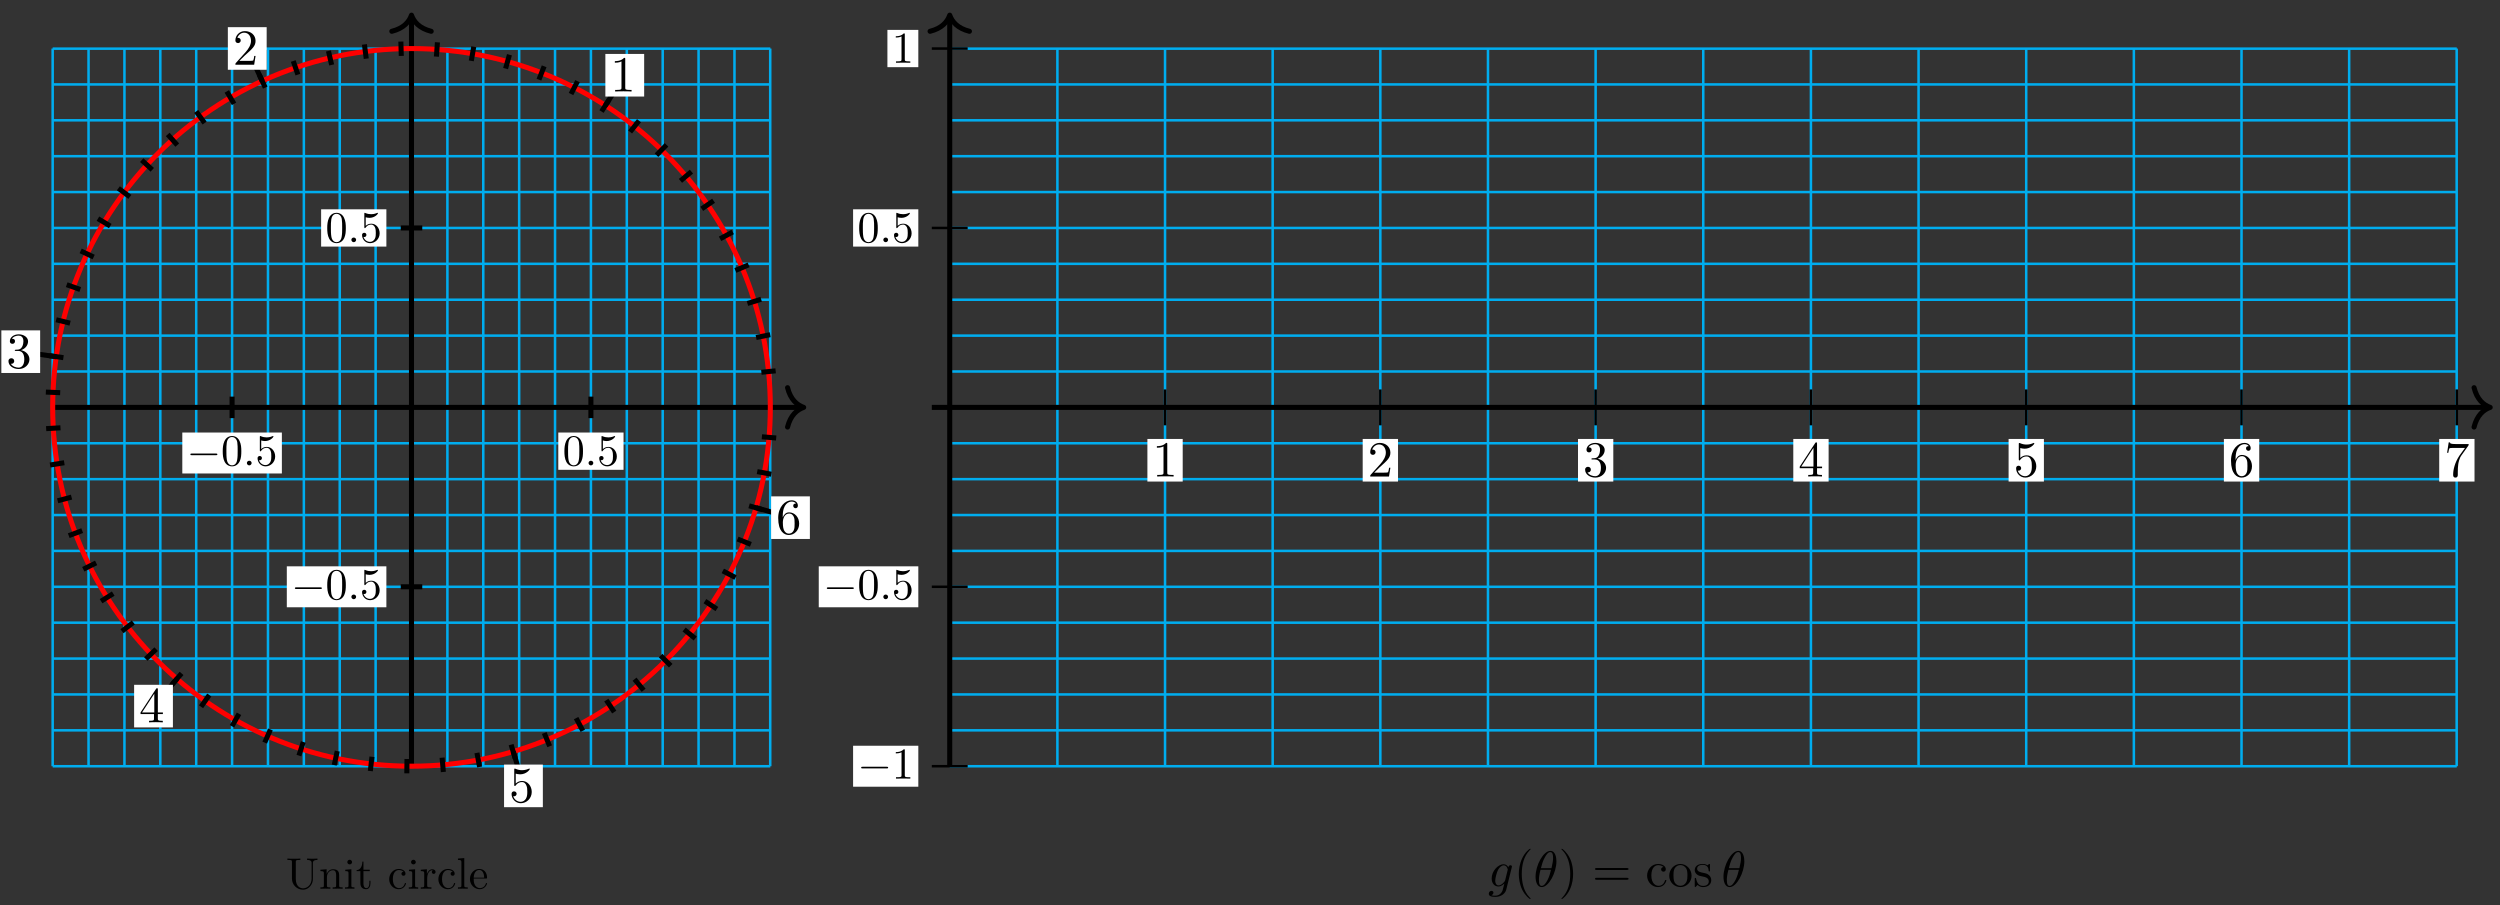 <?xml version="1.0" encoding="UTF-8"?>
<svg xmlns="http://www.w3.org/2000/svg" xmlns:xlink="http://www.w3.org/1999/xlink" width="395pt" height="143pt" viewBox="0 0 395 143" version="1.1">
<rect x="0" y="0" width="395" height="143" fill="#333333" stroke="none"/>
<defs>
<g>
<symbol overflow="visible" id="glyph0-0">
<path style="stroke:none;" d=""/>
</symbol>
<symbol overflow="visible" id="glyph0-1">
<path style="stroke:none;" d="M 2.344 -5.094 C 2.344 -5.297 2.344 -5.312 2.156 -5.312 C 1.672 -4.797 0.969 -4.797 0.703 -4.797 L 0.703 -4.547 C 0.875 -4.547 1.344 -4.547 1.75 -4.75 L 1.75 -0.625 C 1.75 -0.344 1.734 -0.25 1.016 -0.25 L 0.75 -0.25 L 0.75 0 C 1.031 -0.031 1.734 -0.031 2.047 -0.031 C 2.359 -0.031 3.062 -0.031 3.344 0 L 3.344 -0.25 L 3.078 -0.25 C 2.359 -0.25 2.344 -0.328 2.344 -0.625 Z M 2.344 -5.094 "/>
</symbol>
<symbol overflow="visible" id="glyph0-2">
<path style="stroke:none;" d="M 1.016 -0.609 L 1.859 -1.438 C 3.094 -2.531 3.578 -2.969 3.578 -3.766 C 3.578 -4.672 2.859 -5.312 1.891 -5.312 C 0.984 -5.312 0.391 -4.578 0.391 -3.859 C 0.391 -3.422 0.797 -3.422 0.828 -3.422 C 0.953 -3.422 1.234 -3.516 1.234 -3.844 C 1.234 -4.047 1.094 -4.25 0.812 -4.25 C 0.75 -4.25 0.734 -4.25 0.703 -4.25 C 0.891 -4.766 1.328 -5.062 1.781 -5.062 C 2.516 -5.062 2.859 -4.422 2.859 -3.766 C 2.859 -3.125 2.453 -2.5 2.016 -2 L 0.484 -0.297 C 0.391 -0.203 0.391 -0.188 0.391 0 L 3.359 0 L 3.578 -1.391 L 3.375 -1.391 C 3.344 -1.141 3.281 -0.797 3.203 -0.672 C 3.141 -0.609 2.625 -0.609 2.453 -0.609 Z M 1.016 -0.609 "/>
</symbol>
<symbol overflow="visible" id="glyph0-3">
<path style="stroke:none;" d="M 2.312 -2.812 C 2.969 -3.016 3.422 -3.578 3.422 -4.203 C 3.422 -4.859 2.719 -5.312 1.953 -5.312 C 1.156 -5.312 0.547 -4.828 0.547 -4.219 C 0.547 -3.953 0.719 -3.812 0.953 -3.812 C 1.203 -3.812 1.359 -3.984 1.359 -4.219 C 1.359 -4.609 0.984 -4.609 0.875 -4.609 C 1.109 -5 1.641 -5.109 1.922 -5.109 C 2.25 -5.109 2.688 -4.938 2.688 -4.219 C 2.688 -4.125 2.672 -3.656 2.469 -3.312 C 2.234 -2.922 1.953 -2.906 1.766 -2.891 C 1.703 -2.891 1.5 -2.875 1.453 -2.875 C 1.391 -2.859 1.328 -2.859 1.328 -2.766 C 1.328 -2.688 1.391 -2.688 1.516 -2.688 L 1.875 -2.688 C 2.531 -2.688 2.828 -2.141 2.828 -1.359 C 2.828 -0.281 2.266 -0.047 1.922 -0.047 C 1.578 -0.047 0.984 -0.188 0.703 -0.656 C 0.984 -0.609 1.234 -0.781 1.234 -1.094 C 1.234 -1.375 1.016 -1.531 0.781 -1.531 C 0.594 -1.531 0.328 -1.422 0.328 -1.078 C 0.328 -0.344 1.078 0.172 1.938 0.172 C 2.922 0.172 3.641 -0.547 3.641 -1.359 C 3.641 -2.016 3.141 -2.641 2.312 -2.812 Z M 2.312 -2.812 "/>
</symbol>
<symbol overflow="visible" id="glyph0-4">
<path style="stroke:none;" d="M 2.344 -1.312 L 2.344 -0.625 C 2.344 -0.328 2.328 -0.25 1.734 -0.25 L 1.562 -0.25 L 1.562 0 C 1.891 -0.031 2.312 -0.031 2.641 -0.031 C 2.984 -0.031 3.406 -0.031 3.734 0 L 3.734 -0.25 L 3.562 -0.25 C 2.969 -0.25 2.953 -0.328 2.953 -0.625 L 2.953 -1.312 L 3.75 -1.312 L 3.75 -1.562 L 2.953 -1.562 L 2.953 -5.188 C 2.953 -5.344 2.953 -5.391 2.828 -5.391 C 2.75 -5.391 2.734 -5.391 2.672 -5.297 L 0.219 -1.562 L 0.219 -1.312 Z M 2.391 -1.562 L 0.453 -1.562 L 2.391 -4.531 Z M 2.391 -1.562 "/>
</symbol>
<symbol overflow="visible" id="glyph0-5">
<path style="stroke:none;" d="M 3.578 -1.609 C 3.578 -2.547 2.922 -3.344 2.062 -3.344 C 1.688 -3.344 1.344 -3.219 1.047 -2.938 L 1.047 -4.5 C 1.219 -4.453 1.469 -4.391 1.734 -4.391 C 2.703 -4.391 3.266 -5.109 3.266 -5.219 C 3.266 -5.266 3.25 -5.312 3.188 -5.312 C 3.172 -5.312 3.156 -5.312 3.125 -5.281 C 2.969 -5.219 2.578 -5.047 2.047 -5.047 C 1.719 -5.047 1.359 -5.109 0.984 -5.281 C 0.922 -5.297 0.906 -5.297 0.891 -5.297 C 0.812 -5.297 0.812 -5.234 0.812 -5.109 L 0.812 -2.75 C 0.812 -2.609 0.812 -2.547 0.922 -2.547 C 0.969 -2.547 0.984 -2.562 1.016 -2.609 C 1.109 -2.734 1.406 -3.172 2.047 -3.172 C 2.469 -3.172 2.656 -2.812 2.719 -2.656 C 2.859 -2.359 2.875 -2.062 2.875 -1.656 C 2.875 -1.375 2.875 -0.906 2.672 -0.562 C 2.484 -0.25 2.188 -0.047 1.828 -0.047 C 1.25 -0.047 0.781 -0.469 0.656 -0.938 C 0.672 -0.938 0.703 -0.922 0.781 -0.922 C 1.047 -0.922 1.188 -1.125 1.188 -1.312 C 1.188 -1.5 1.047 -1.703 0.781 -1.703 C 0.672 -1.703 0.391 -1.656 0.391 -1.281 C 0.391 -0.594 0.953 0.172 1.844 0.172 C 2.766 0.172 3.578 -0.594 3.578 -1.609 Z M 3.578 -1.609 "/>
</symbol>
<symbol overflow="visible" id="glyph0-6">
<path style="stroke:none;" d="M 1.047 -2.609 L 1.047 -2.812 C 1.047 -4.828 2.047 -5.109 2.453 -5.109 C 2.641 -5.109 2.969 -5.062 3.141 -4.797 C 3.031 -4.797 2.703 -4.797 2.703 -4.438 C 2.703 -4.188 2.906 -4.062 3.078 -4.062 C 3.203 -4.062 3.438 -4.141 3.438 -4.453 C 3.438 -4.922 3.094 -5.312 2.438 -5.312 C 1.406 -5.312 0.328 -4.281 0.328 -2.516 C 0.328 -0.391 1.266 0.172 2 0.172 C 2.891 0.172 3.641 -0.578 3.641 -1.625 C 3.641 -2.641 2.938 -3.406 2.047 -3.406 C 1.5 -3.406 1.219 -3 1.047 -2.609 Z M 2 -0.047 C 1.5 -0.047 1.266 -0.531 1.219 -0.641 C 1.062 -1.016 1.062 -1.656 1.062 -1.797 C 1.062 -2.422 1.328 -3.219 2.047 -3.219 C 2.172 -3.219 2.531 -3.219 2.781 -2.719 C 2.922 -2.438 2.922 -2.031 2.922 -1.641 C 2.922 -1.25 2.922 -0.859 2.781 -0.562 C 2.547 -0.094 2.188 -0.047 2 -0.047 Z M 2 -0.047 "/>
</symbol>
<symbol overflow="visible" id="glyph0-7">
<path style="stroke:none;" d="M 3.797 -4.859 C 3.859 -4.953 3.859 -4.969 3.859 -5.125 L 1.922 -5.125 C 0.953 -5.125 0.938 -5.234 0.906 -5.391 L 0.703 -5.391 L 0.453 -3.75 L 0.641 -3.75 C 0.672 -3.875 0.734 -4.375 0.844 -4.469 C 0.906 -4.516 1.516 -4.516 1.625 -4.516 L 3.281 -4.516 C 3.188 -4.391 2.562 -3.516 2.375 -3.266 C 1.672 -2.188 1.406 -1.078 1.406 -0.266 C 1.406 -0.188 1.406 0.172 1.766 0.172 C 2.141 0.172 2.141 -0.188 2.141 -0.266 L 2.141 -0.672 C 2.141 -1.109 2.156 -1.547 2.219 -1.969 C 2.25 -2.156 2.359 -2.844 2.719 -3.344 Z M 3.797 -4.859 "/>
</symbol>
<symbol overflow="visible" id="glyph0-8">
<path style="stroke:none;" d="M 2.641 1.906 C 2.641 1.891 2.641 1.875 2.5 1.734 C 1.5 0.734 1.25 -0.766 1.25 -1.984 C 1.25 -3.375 1.547 -4.766 2.531 -5.766 C 2.641 -5.859 2.641 -5.875 2.641 -5.891 C 2.641 -5.953 2.609 -5.969 2.562 -5.969 C 2.484 -5.969 1.766 -5.438 1.297 -4.422 C 0.891 -3.547 0.781 -2.656 0.781 -1.984 C 0.781 -1.375 0.875 -0.406 1.312 0.5 C 1.797 1.469 2.484 1.984 2.562 1.984 C 2.609 1.984 2.641 1.969 2.641 1.906 Z M 2.641 1.906 "/>
</symbol>
<symbol overflow="visible" id="glyph0-9">
<path style="stroke:none;" d="M 2.297 -1.984 C 2.297 -2.609 2.219 -3.578 1.781 -4.484 C 1.297 -5.453 0.609 -5.969 0.531 -5.969 C 0.484 -5.969 0.453 -5.938 0.453 -5.891 C 0.453 -5.875 0.453 -5.859 0.609 -5.719 C 1.391 -4.922 1.844 -3.656 1.844 -1.984 C 1.844 -0.625 1.547 0.766 0.562 1.781 C 0.453 1.875 0.453 1.891 0.453 1.906 C 0.453 1.953 0.484 1.984 0.531 1.984 C 0.609 1.984 1.328 1.453 1.797 0.438 C 2.203 -0.438 2.297 -1.328 2.297 -1.984 Z M 2.297 -1.984 "/>
</symbol>
<symbol overflow="visible" id="glyph0-10">
<path style="stroke:none;" d="M 5.469 -2.609 C 5.594 -2.609 5.75 -2.609 5.75 -2.766 C 5.75 -2.922 5.594 -2.922 5.484 -2.922 L 0.703 -2.922 C 0.594 -2.922 0.453 -2.922 0.453 -2.766 C 0.453 -2.609 0.594 -2.609 0.719 -2.609 Z M 5.484 -1.062 C 5.594 -1.062 5.75 -1.062 5.75 -1.219 C 5.75 -1.375 5.594 -1.375 5.469 -1.375 L 0.719 -1.375 C 0.594 -1.375 0.453 -1.375 0.453 -1.219 C 0.453 -1.062 0.594 -1.062 0.703 -1.062 Z M 5.484 -1.062 "/>
</symbol>
<symbol overflow="visible" id="glyph0-11">
<path style="stroke:none;" d="M 0.938 -1.734 C 0.938 -3.031 1.578 -3.375 2.016 -3.375 C 2.078 -3.375 2.578 -3.359 2.859 -3.078 C 2.531 -3.047 2.484 -2.812 2.484 -2.703 C 2.484 -2.5 2.625 -2.344 2.859 -2.344 C 3.062 -2.344 3.219 -2.484 3.219 -2.719 C 3.219 -3.266 2.609 -3.562 2 -3.562 C 1 -3.562 0.266 -2.703 0.266 -1.719 C 0.266 -0.703 1.062 0.094 1.984 0.094 C 3.047 0.094 3.312 -0.875 3.312 -0.953 C 3.312 -1.031 3.234 -1.031 3.203 -1.031 C 3.125 -1.031 3.109 -1 3.094 -0.953 C 2.875 -0.203 2.344 -0.109 2.062 -0.109 C 1.641 -0.109 0.938 -0.453 0.938 -1.734 Z M 0.938 -1.734 "/>
</symbol>
<symbol overflow="visible" id="glyph0-12">
<path style="stroke:none;" d="M 3.75 -1.703 C 3.75 -2.719 2.953 -3.562 1.984 -3.562 C 1 -3.562 0.219 -2.703 0.219 -1.703 C 0.219 -0.672 1.047 0.094 1.984 0.094 C 2.953 0.094 3.75 -0.688 3.75 -1.703 Z M 1.984 -0.109 C 1.656 -0.109 1.297 -0.281 1.078 -0.641 C 0.891 -1 0.891 -1.484 0.891 -1.766 C 0.891 -2.078 0.891 -2.516 1.078 -2.859 C 1.297 -3.234 1.672 -3.391 1.984 -3.391 C 2.328 -3.391 2.672 -3.219 2.891 -2.875 C 3.094 -2.531 3.094 -2.078 3.094 -1.766 C 3.094 -1.484 3.094 -1.047 2.922 -0.703 C 2.734 -0.344 2.391 -0.109 1.984 -0.109 Z M 1.984 -0.109 "/>
</symbol>
<symbol overflow="visible" id="glyph0-13">
<path style="stroke:none;" d="M 1.656 -1.547 C 1.828 -1.516 2.484 -1.391 2.484 -0.812 C 2.484 -0.406 2.203 -0.094 1.578 -0.094 C 0.922 -0.094 0.625 -0.547 0.484 -1.219 C 0.453 -1.328 0.453 -1.359 0.359 -1.359 C 0.266 -1.359 0.266 -1.297 0.266 -1.156 L 0.266 -0.109 C 0.266 0.031 0.266 0.094 0.344 0.094 C 0.391 0.094 0.391 0.078 0.547 -0.078 C 0.562 -0.094 0.562 -0.109 0.703 -0.25 C 1.062 0.078 1.422 0.094 1.578 0.094 C 2.5 0.094 2.875 -0.453 2.875 -1.016 C 2.875 -1.438 2.625 -1.688 2.531 -1.781 C 2.266 -2.031 1.953 -2.094 1.625 -2.156 C 1.172 -2.25 0.641 -2.344 0.641 -2.812 C 0.641 -3.094 0.859 -3.422 1.531 -3.422 C 2.422 -3.422 2.453 -2.703 2.469 -2.453 C 2.484 -2.375 2.547 -2.375 2.562 -2.375 C 2.672 -2.375 2.672 -2.422 2.672 -2.578 L 2.672 -3.375 C 2.672 -3.516 2.672 -3.562 2.578 -3.562 C 2.547 -3.562 2.531 -3.562 2.422 -3.469 C 2.406 -3.438 2.312 -3.375 2.281 -3.344 C 1.984 -3.562 1.656 -3.562 1.531 -3.562 C 0.562 -3.562 0.266 -3.031 0.266 -2.594 C 0.266 -2.312 0.391 -2.094 0.609 -1.906 C 0.859 -1.703 1.078 -1.656 1.656 -1.547 Z M 1.656 -1.547 "/>
</symbol>
<symbol overflow="visible" id="glyph1-0">
<path style="stroke:none;" d=""/>
</symbol>
<symbol overflow="visible" id="glyph1-1">
<path style="stroke:none;" d="M 4.594 -1.609 C 4.703 -1.609 4.844 -1.609 4.844 -1.734 C 4.844 -1.875 4.703 -1.875 4.594 -1.875 L 0.828 -1.875 C 0.703 -1.875 0.578 -1.875 0.578 -1.734 C 0.578 -1.609 0.703 -1.609 0.828 -1.609 Z M 4.594 -1.609 "/>
</symbol>
<symbol overflow="visible" id="glyph2-0">
<path style="stroke:none;" d=""/>
</symbol>
<symbol overflow="visible" id="glyph2-1">
<path style="stroke:none;" d="M 3.203 -2.234 C 3.203 -2.781 3.172 -3.344 2.922 -3.859 C 2.609 -4.531 2.031 -4.641 1.734 -4.641 C 1.328 -4.641 0.812 -4.453 0.531 -3.812 C 0.312 -3.328 0.266 -2.781 0.266 -2.234 C 0.266 -1.703 0.297 -1.078 0.578 -0.547 C 0.891 0.016 1.391 0.156 1.734 0.156 C 2.109 0.156 2.641 0 2.953 -0.656 C 3.172 -1.141 3.203 -1.672 3.203 -2.234 Z M 1.734 0 C 1.469 0 1.047 -0.172 0.922 -0.844 C 0.844 -1.266 0.844 -1.906 0.844 -2.312 C 0.844 -2.766 0.844 -3.219 0.906 -3.594 C 1.031 -4.422 1.562 -4.484 1.734 -4.484 C 1.969 -4.484 2.422 -4.359 2.562 -3.672 C 2.625 -3.281 2.625 -2.75 2.625 -2.312 C 2.625 -1.797 2.625 -1.312 2.547 -0.875 C 2.453 -0.203 2.047 0 1.734 0 Z M 1.734 0 "/>
</symbol>
<symbol overflow="visible" id="glyph2-2">
<path style="stroke:none;" d="M 3.125 -1.406 C 3.125 -2.234 2.562 -2.922 1.812 -2.922 C 1.469 -2.922 1.172 -2.812 0.922 -2.578 L 0.922 -3.938 C 1.062 -3.891 1.297 -3.844 1.516 -3.844 C 2.375 -3.844 2.859 -4.469 2.859 -4.562 C 2.859 -4.609 2.844 -4.641 2.781 -4.641 C 2.781 -4.641 2.766 -4.641 2.734 -4.625 C 2.594 -4.562 2.25 -4.422 1.781 -4.422 C 1.5 -4.422 1.188 -4.469 0.859 -4.609 C 0.797 -4.641 0.781 -4.641 0.781 -4.641 C 0.703 -4.641 0.703 -4.578 0.703 -4.469 L 0.703 -2.406 C 0.703 -2.281 0.703 -2.219 0.797 -2.219 C 0.844 -2.219 0.859 -2.25 0.891 -2.281 C 0.969 -2.391 1.219 -2.781 1.797 -2.781 C 2.156 -2.781 2.328 -2.453 2.391 -2.328 C 2.5 -2.062 2.516 -1.797 2.516 -1.453 C 2.516 -1.203 2.516 -0.781 2.344 -0.5 C 2.172 -0.219 1.922 -0.047 1.594 -0.047 C 1.094 -0.047 0.688 -0.406 0.578 -0.828 C 0.594 -0.812 0.609 -0.812 0.688 -0.812 C 0.922 -0.812 1.031 -0.984 1.031 -1.156 C 1.031 -1.312 0.922 -1.484 0.688 -1.484 C 0.594 -1.484 0.344 -1.438 0.344 -1.125 C 0.344 -0.516 0.828 0.156 1.609 0.156 C 2.422 0.156 3.125 -0.516 3.125 -1.406 Z M 3.125 -1.406 "/>
</symbol>
<symbol overflow="visible" id="glyph2-3">
<path style="stroke:none;" d="M 2.047 -4.453 C 2.047 -4.625 2.047 -4.641 1.891 -4.641 C 1.453 -4.188 0.844 -4.188 0.625 -4.188 L 0.625 -3.984 C 0.766 -3.984 1.172 -3.984 1.531 -4.156 L 1.531 -0.547 C 1.531 -0.297 1.516 -0.219 0.891 -0.219 L 0.656 -0.219 L 0.656 0 C 0.906 -0.016 1.516 -0.016 1.797 -0.016 C 2.062 -0.016 2.672 -0.016 2.922 0 L 2.922 -0.219 L 2.703 -0.219 C 2.062 -0.219 2.047 -0.297 2.047 -0.547 Z M 2.047 -4.453 "/>
</symbol>
<symbol overflow="visible" id="glyph3-0">
<path style="stroke:none;" d=""/>
</symbol>
<symbol overflow="visible" id="glyph3-1">
<path style="stroke:none;" d="M 1.344 -0.375 C 1.344 -0.578 1.172 -0.734 0.969 -0.734 C 0.766 -0.734 0.594 -0.578 0.594 -0.375 C 0.594 -0.172 0.766 0 0.969 0 C 1.172 0 1.344 -0.172 1.344 -0.375 Z M 1.344 -0.375 "/>
</symbol>
<symbol overflow="visible" id="glyph4-0">
<path style="stroke:none;" d=""/>
</symbol>
<symbol overflow="visible" id="glyph4-1">
<path style="stroke:none;" d="M 4.984 -4.547 L 4.984 -4.766 L 4.172 -4.734 L 3.344 -4.766 L 3.344 -4.547 C 4.062 -4.547 4.062 -4.219 4.062 -4.031 L 4.062 -1.609 C 4.062 -0.625 3.375 -0.062 2.719 -0.062 C 2.391 -0.062 1.562 -0.234 1.562 -1.562 L 1.562 -4.219 C 1.562 -4.469 1.578 -4.547 2.125 -4.547 L 2.281 -4.547 L 2.281 -4.766 C 2.047 -4.734 1.531 -4.734 1.266 -4.734 C 1 -4.734 0.469 -4.734 0.234 -4.766 L 0.234 -4.547 L 0.391 -4.547 C 0.938 -4.547 0.953 -4.469 0.953 -4.219 L 0.953 -1.594 C 0.953 -0.609 1.75 0.156 2.703 0.156 C 3.5 0.156 4.125 -0.5 4.25 -1.297 C 4.266 -1.422 4.266 -1.484 4.266 -1.766 L 4.266 -4 C 4.266 -4.234 4.266 -4.547 4.984 -4.547 Z M 4.984 -4.547 "/>
</symbol>
<symbol overflow="visible" id="glyph4-2">
<path style="stroke:none;" d="M 3.734 0 L 3.734 -0.219 C 3.359 -0.219 3.188 -0.219 3.188 -0.422 L 3.188 -1.75 C 3.188 -2.359 3.188 -2.578 2.969 -2.828 C 2.875 -2.938 2.641 -3.078 2.234 -3.078 C 1.734 -3.078 1.406 -2.781 1.203 -2.344 L 1.203 -3.078 L 0.219 -3 L 0.219 -2.781 C 0.703 -2.781 0.766 -2.734 0.766 -2.391 L 0.766 -0.531 C 0.766 -0.219 0.688 -0.219 0.219 -0.219 L 0.219 0 L 1.016 -0.016 L 1.797 0 L 1.797 -0.219 C 1.328 -0.219 1.25 -0.219 1.25 -0.531 L 1.25 -1.812 C 1.25 -2.531 1.734 -2.922 2.188 -2.922 C 2.625 -2.922 2.703 -2.547 2.703 -2.156 L 2.703 -0.531 C 2.703 -0.219 2.625 -0.219 2.156 -0.219 L 2.156 0 L 2.953 -0.016 Z M 3.734 0 "/>
</symbol>
<symbol overflow="visible" id="glyph4-3">
<path style="stroke:none;" d="M 1.719 0 L 1.719 -0.219 C 1.266 -0.219 1.234 -0.25 1.234 -0.516 L 1.234 -3.078 L 0.266 -3 L 0.266 -2.781 C 0.703 -2.781 0.781 -2.75 0.781 -2.406 L 0.781 -0.531 C 0.781 -0.219 0.703 -0.219 0.234 -0.219 L 0.234 0 L 1 -0.016 C 1.234 -0.016 1.484 0 1.719 0 Z M 1.344 -4.203 C 1.344 -4.391 1.172 -4.578 0.969 -4.578 C 0.734 -4.578 0.594 -4.391 0.594 -4.203 C 0.594 -4.016 0.75 -3.844 0.969 -3.844 C 1.203 -3.844 1.344 -4.031 1.344 -4.203 Z M 1.344 -4.203 "/>
</symbol>
<symbol overflow="visible" id="glyph4-4">
<path style="stroke:none;" d="M 2.312 -0.859 L 2.312 -1.266 L 2.141 -1.266 L 2.141 -0.875 C 2.141 -0.359 1.938 -0.094 1.672 -0.094 C 1.203 -0.094 1.203 -0.734 1.203 -0.844 L 1.203 -2.781 L 2.203 -2.781 L 2.203 -3 L 1.203 -3 L 1.203 -4.281 L 1.031 -4.281 C 1.031 -3.719 0.812 -2.969 0.125 -2.938 L 0.125 -2.781 L 0.719 -2.781 L 0.719 -0.859 C 0.719 0 1.375 0.078 1.625 0.078 C 2.125 0.078 2.312 -0.422 2.312 -0.859 Z M 2.312 -0.859 "/>
</symbol>
<symbol overflow="visible" id="glyph4-5">
<path style="stroke:none;" d="M 2.891 -0.828 C 2.891 -0.906 2.828 -0.906 2.797 -0.906 C 2.734 -0.906 2.719 -0.875 2.703 -0.828 C 2.516 -0.188 2.062 -0.094 1.797 -0.094 C 1.422 -0.094 0.812 -0.391 0.812 -1.516 C 0.812 -2.656 1.391 -2.953 1.75 -2.953 C 1.812 -2.953 2.266 -2.938 2.5 -2.688 C 2.219 -2.672 2.172 -2.453 2.172 -2.375 C 2.172 -2.188 2.297 -2.047 2.5 -2.047 C 2.672 -2.047 2.812 -2.172 2.812 -2.375 C 2.812 -2.844 2.281 -3.125 1.75 -3.125 C 0.875 -3.125 0.234 -2.375 0.234 -1.5 C 0.234 -0.609 0.922 0.078 1.734 0.078 C 2.672 0.078 2.891 -0.766 2.891 -0.828 Z M 2.891 -0.828 "/>
</symbol>
<symbol overflow="visible" id="glyph4-6">
<path style="stroke:none;" d="M 2.531 -2.656 C 2.531 -2.875 2.328 -3.078 2.016 -3.078 C 1.516 -3.078 1.266 -2.609 1.156 -2.312 L 1.156 -3.078 L 0.188 -3 L 0.188 -2.781 C 0.688 -2.781 0.734 -2.734 0.734 -2.391 L 0.734 -0.531 C 0.734 -0.219 0.656 -0.219 0.188 -0.219 L 0.188 0 L 0.984 -0.016 C 1.266 -0.016 1.594 -0.016 1.875 0 L 1.875 -0.219 L 1.734 -0.219 C 1.219 -0.219 1.203 -0.297 1.203 -0.547 L 1.203 -1.609 C 1.203 -2.312 1.484 -2.922 2.016 -2.922 C 2.062 -2.922 2.078 -2.922 2.094 -2.922 C 2.078 -2.906 1.938 -2.828 1.938 -2.641 C 1.938 -2.453 2.078 -2.344 2.234 -2.344 C 2.359 -2.344 2.531 -2.438 2.531 -2.656 Z M 2.531 -2.656 "/>
</symbol>
<symbol overflow="visible" id="glyph4-7">
<path style="stroke:none;" d="M 1.781 0 L 1.781 -0.219 C 1.312 -0.219 1.234 -0.219 1.234 -0.531 L 1.234 -4.844 L 0.234 -4.766 L 0.234 -4.547 C 0.719 -4.547 0.781 -4.5 0.781 -4.156 L 0.781 -0.531 C 0.781 -0.219 0.703 -0.219 0.234 -0.219 L 0.234 0 L 1 -0.016 Z M 1.781 0 "/>
</symbol>
<symbol overflow="visible" id="glyph4-8">
<path style="stroke:none;" d="M 2.891 -0.828 C 2.891 -0.906 2.844 -0.906 2.797 -0.906 C 2.734 -0.906 2.719 -0.875 2.703 -0.812 C 2.469 -0.094 1.844 -0.094 1.766 -0.094 C 1.422 -0.094 1.141 -0.312 0.984 -0.562 C 0.781 -0.906 0.781 -1.359 0.781 -1.609 L 2.719 -1.609 C 2.875 -1.609 2.891 -1.609 2.891 -1.75 C 2.891 -2.453 2.516 -3.125 1.641 -3.125 C 0.844 -3.125 0.188 -2.406 0.188 -1.531 C 0.188 -0.594 0.922 0.078 1.734 0.078 C 2.578 0.078 2.891 -0.703 2.891 -0.828 Z M 2.438 -1.75 L 0.781 -1.75 C 0.828 -2.797 1.406 -2.969 1.641 -2.969 C 2.359 -2.969 2.438 -2.031 2.438 -1.75 Z M 2.438 -1.75 "/>
</symbol>
<symbol overflow="visible" id="glyph5-0">
<path style="stroke:none;" d=""/>
</symbol>
<symbol overflow="visible" id="glyph5-1">
<path style="stroke:none;" d="M 3.75 -3 C 3.766 -3.047 3.781 -3.094 3.781 -3.141 C 3.781 -3.281 3.688 -3.359 3.547 -3.359 C 3.469 -3.359 3.25 -3.312 3.219 -3.016 C 3.078 -3.312 2.797 -3.516 2.484 -3.516 C 1.562 -3.516 0.578 -2.406 0.578 -1.266 C 0.578 -0.469 1.062 0 1.641 0 C 2.109 0 2.484 -0.375 2.562 -0.469 L 2.578 -0.453 C 2.406 0.25 2.312 0.578 2.312 0.594 C 2.281 0.672 2.016 1.453 1.156 1.453 C 1.016 1.453 0.75 1.453 0.531 1.375 C 0.766 1.312 0.859 1.094 0.859 0.969 C 0.859 0.844 0.766 0.688 0.547 0.688 C 0.375 0.688 0.125 0.828 0.125 1.141 C 0.125 1.469 0.422 1.641 1.172 1.641 C 2.172 1.641 2.75 1.016 2.875 0.531 Z M 2.719 -1.016 C 2.672 -0.812 2.484 -0.609 2.312 -0.469 C 2.141 -0.312 1.891 -0.172 1.672 -0.172 C 1.266 -0.172 1.141 -0.594 1.141 -0.906 C 1.141 -1.297 1.375 -2.234 1.594 -2.641 C 1.812 -3.031 2.156 -3.344 2.484 -3.344 C 3.016 -3.344 3.125 -2.703 3.125 -2.656 C 3.125 -2.625 3.109 -2.578 3.094 -2.547 Z M 2.719 -1.016 "/>
</symbol>
<symbol overflow="visible" id="glyph5-2">
<path style="stroke:none;" d="M 3.625 -3.984 C 3.625 -4.516 3.484 -5.625 2.672 -5.625 C 1.562 -5.625 0.328 -3.375 0.328 -1.547 C 0.328 -0.797 0.562 0.094 1.297 0.094 C 2.422 0.094 3.625 -2.203 3.625 -3.984 Z M 1.172 -2.891 C 1.312 -3.406 1.469 -4.047 1.797 -4.609 C 2.016 -5 2.297 -5.438 2.656 -5.438 C 3.047 -5.438 3.094 -4.938 3.094 -4.484 C 3.094 -4.094 3.031 -3.688 2.844 -2.891 Z M 2.766 -2.641 C 2.688 -2.266 2.516 -1.594 2.219 -1.016 C 1.938 -0.484 1.641 -0.094 1.297 -0.094 C 1.031 -0.094 0.859 -0.312 0.859 -1.062 C 0.859 -1.391 0.906 -1.859 1.109 -2.641 Z M 2.766 -2.641 "/>
</symbol>
</g>
</defs>
<g id="surface1">
<path style="fill:none;stroke-width:0.399;stroke-linecap:butt;stroke-linejoin:miter;stroke:rgb(0%,67.839%,93.729%);stroke-opacity:1;stroke-miterlimit:10;" d="M -56.699 -56.699 L 56.692 -56.699 M -56.699 -51.027 L 56.692 -51.027 M -56.699 -45.356 L 56.692 -45.356 M -56.699 -39.689 L 56.692 -39.689 M -56.699 -34.017 L 56.692 -34.017 M -56.699 -28.35 L 56.692 -28.35 M -56.699 -22.678 L 56.692 -22.678 M -56.699 -17.011 L 56.692 -17.011 M -56.699 -11.34 L 56.692 -11.34 M -56.699 -5.668 L 56.692 -5.668 M -56.699 -0.001 L 56.692 -0.001 M -56.699 5.671 L 56.692 5.671 M -56.699 11.338 L 56.692 11.338 M -56.699 17.009 L 56.692 17.009 M -56.699 22.681 L 56.692 22.681 M -56.699 28.348 L 56.692 28.348 M -56.699 34.02 L 56.692 34.02 M -56.699 39.687 L 56.692 39.687 M -56.699 45.358 L 56.692 45.358 M -56.699 51.026 L 56.692 51.026 M -56.699 56.678 L 56.692 56.678 M -56.696 -56.699 L -56.696 56.693 M -51.028 -56.699 L -51.028 56.693 M -45.356 -56.699 L -45.356 56.693 M -39.688 -56.699 L -39.688 56.693 M -34.017 -56.699 L -34.017 56.693 M -28.349 -56.699 L -28.349 56.693 M -22.677 -56.699 L -22.677 56.693 M -17.009 -56.699 L -17.009 56.693 M -11.338 -56.699 L -11.338 56.693 M -5.67 -56.699 L -5.67 56.693 M -0.002 -56.699 L -0.002 56.693 M 5.67 -56.699 L 5.67 56.693 M 11.338 -56.699 L 11.338 56.693 M 17.009 -56.699 L 17.009 56.693 M 22.677 -56.699 L 22.677 56.693 M 28.349 -56.699 L 28.349 56.693 M 34.017 -56.699 L 34.017 56.693 M 39.688 -56.699 L 39.688 56.693 M 45.356 -56.699 L 45.356 56.693 M 51.028 -56.699 L 51.028 56.693 M 56.676 -56.699 L 56.676 56.693 " transform="matrix(1,0,0,-1,65.018,64.366)"/>
<path style="fill:none;stroke-width:0.797;stroke-linecap:butt;stroke-linejoin:miter;stroke:rgb(0%,0%,0%);stroke-opacity:1;stroke-miterlimit:10;" d="M -56.696 -0.001 L 61.567 -0.001 " transform="matrix(1,0,0,-1,65.018,64.366)"/>
<path style="fill:none;stroke-width:0.797;stroke-linecap:round;stroke-linejoin:round;stroke:rgb(0%,0%,0%);stroke-opacity:1;stroke-miterlimit:10;" d="M -2.551 3.112 C -2.086 1.245 -1.047 0.362 0 -0.001 C -1.047 -0.364 -2.086 -1.243 -2.551 -3.11 " transform="matrix(1,0,0,-1,126.984,64.366)"/>
<path style="fill:none;stroke-width:0.797;stroke-linecap:butt;stroke-linejoin:miter;stroke:rgb(0%,0%,0%);stroke-opacity:1;stroke-miterlimit:10;" d="M -0.002 -56.695 L -0.002 61.568 " transform="matrix(1,0,0,-1,65.018,64.366)"/>
<path style="fill:none;stroke-width:0.797;stroke-linecap:round;stroke-linejoin:round;stroke:rgb(0%,0%,0%);stroke-opacity:1;stroke-miterlimit:10;" d="M -2.549 3.111 C -2.084 1.244 -1.045 0.361 0.001 0.002 C -1.045 -0.361 -2.084 -1.244 -2.549 -3.111 " transform="matrix(0,-1,-1,0,65.018,2.396)"/>
<path style="fill:none;stroke-width:0.797;stroke-linecap:butt;stroke-linejoin:miter;stroke:rgb(100%,0%,0%);stroke-opacity:1;stroke-miterlimit:10;" d="M 56.692 -0.001 C 56.692 31.313 31.31 56.693 -0.002 56.693 C -31.31 56.693 -56.696 31.313 -56.696 -0.001 C -56.696 -31.311 -31.31 -56.695 -0.002 -56.695 C 31.31 -56.695 56.692 -31.311 56.692 -0.001 Z M 56.692 -0.001 " transform="matrix(1,0,0,-1,65.018,64.366)"/>
<path style="fill:none;stroke-width:0.797;stroke-linecap:butt;stroke-linejoin:miter;stroke:rgb(0%,0%,0%);stroke-opacity:1;stroke-miterlimit:10;" d="M 55.278 5.546 L 57.535 5.772 " transform="matrix(1,0,0,-1,65.018,64.366)"/>
<path style="fill:none;stroke-width:0.797;stroke-linecap:butt;stroke-linejoin:miter;stroke:rgb(0%,0%,0%);stroke-opacity:1;stroke-miterlimit:10;" d="M 54.45 11.037 L 56.672 11.486 " transform="matrix(1,0,0,-1,65.018,64.366)"/>
<path style="fill:none;stroke-width:0.797;stroke-linecap:butt;stroke-linejoin:miter;stroke:rgb(0%,0%,0%);stroke-opacity:1;stroke-miterlimit:10;" d="M 53.075 16.416 L 55.243 17.087 " transform="matrix(1,0,0,-1,65.018,64.366)"/>
<path style="fill:none;stroke-width:0.797;stroke-linecap:butt;stroke-linejoin:miter;stroke:rgb(0%,0%,0%);stroke-opacity:1;stroke-miterlimit:10;" d="M 51.172 21.634 L 53.262 22.517 " transform="matrix(1,0,0,-1,65.018,64.366)"/>
<path style="fill:none;stroke-width:0.797;stroke-linecap:butt;stroke-linejoin:miter;stroke:rgb(0%,0%,0%);stroke-opacity:1;stroke-miterlimit:10;" d="M 48.754 26.633 L 50.747 27.719 " transform="matrix(1,0,0,-1,65.018,64.366)"/>
<path style="fill:none;stroke-width:0.797;stroke-linecap:butt;stroke-linejoin:miter;stroke:rgb(0%,0%,0%);stroke-opacity:1;stroke-miterlimit:10;" d="M 45.856 31.367 L 47.727 32.649 " transform="matrix(1,0,0,-1,65.018,64.366)"/>
<path style="fill:none;stroke-width:0.797;stroke-linecap:butt;stroke-linejoin:miter;stroke:rgb(0%,0%,0%);stroke-opacity:1;stroke-miterlimit:10;" d="M 42.493 35.789 L 44.227 37.25 " transform="matrix(1,0,0,-1,65.018,64.366)"/>
<path style="fill:none;stroke-width:0.797;stroke-linecap:butt;stroke-linejoin:miter;stroke:rgb(0%,0%,0%);stroke-opacity:1;stroke-miterlimit:10;" d="M 38.708 39.851 L 40.29 41.48 " transform="matrix(1,0,0,-1,65.018,64.366)"/>
<path style="fill:none;stroke-width:0.797;stroke-linecap:butt;stroke-linejoin:miter;stroke:rgb(0%,0%,0%);stroke-opacity:1;stroke-miterlimit:10;" d="M 34.536 43.519 L 35.946 45.292 " transform="matrix(1,0,0,-1,65.018,64.366)"/>
<path style="fill:none;stroke-width:0.797;stroke-linecap:butt;stroke-linejoin:miter;stroke:rgb(0%,0%,0%);stroke-opacity:1;stroke-miterlimit:10;" d="M 30.021 46.745 L 31.247 48.655 " transform="matrix(1,0,0,-1,65.018,64.366)"/>
<path style="fill:none;stroke-width:0.797;stroke-linecap:butt;stroke-linejoin:miter;stroke:rgb(0%,0%,0%);stroke-opacity:1;stroke-miterlimit:10;" d="M 25.204 49.51 L 26.232 51.534 " transform="matrix(1,0,0,-1,65.018,64.366)"/>
<path style="fill:none;stroke-width:0.797;stroke-linecap:butt;stroke-linejoin:miter;stroke:rgb(0%,0%,0%);stroke-opacity:1;stroke-miterlimit:10;" d="M 20.134 51.78 L 20.958 53.893 " transform="matrix(1,0,0,-1,65.018,64.366)"/>
<path style="fill:none;stroke-width:0.797;stroke-linecap:butt;stroke-linejoin:miter;stroke:rgb(0%,0%,0%);stroke-opacity:1;stroke-miterlimit:10;" d="M 14.865 53.53 L 15.474 55.717 " transform="matrix(1,0,0,-1,65.018,64.366)"/>
<path style="fill:none;stroke-width:0.797;stroke-linecap:butt;stroke-linejoin:miter;stroke:rgb(0%,0%,0%);stroke-opacity:1;stroke-miterlimit:10;" d="M 9.447 54.748 L 9.834 56.982 " transform="matrix(1,0,0,-1,65.018,64.366)"/>
<path style="fill:none;stroke-width:0.797;stroke-linecap:butt;stroke-linejoin:miter;stroke:rgb(0%,0%,0%);stroke-opacity:1;stroke-miterlimit:10;" d="M 3.935 55.42 L 4.096 57.681 " transform="matrix(1,0,0,-1,65.018,64.366)"/>
<path style="fill:none;stroke-width:0.797;stroke-linecap:butt;stroke-linejoin:miter;stroke:rgb(0%,0%,0%);stroke-opacity:1;stroke-miterlimit:10;" d="M -1.615 55.533 L -1.682 57.799 " transform="matrix(1,0,0,-1,65.018,64.366)"/>
<path style="fill:none;stroke-width:0.797;stroke-linecap:butt;stroke-linejoin:miter;stroke:rgb(0%,0%,0%);stroke-opacity:1;stroke-miterlimit:10;" d="M -7.15 55.096 L -7.439 57.346 " transform="matrix(1,0,0,-1,65.018,64.366)"/>
<path style="fill:none;stroke-width:0.797;stroke-linecap:butt;stroke-linejoin:miter;stroke:rgb(0%,0%,0%);stroke-opacity:1;stroke-miterlimit:10;" d="M -12.615 54.108 L -13.127 56.314 " transform="matrix(1,0,0,-1,65.018,64.366)"/>
<path style="fill:none;stroke-width:0.797;stroke-linecap:butt;stroke-linejoin:miter;stroke:rgb(0%,0%,0%);stroke-opacity:1;stroke-miterlimit:10;" d="M -17.951 52.576 L -18.685 54.725 " transform="matrix(1,0,0,-1,65.018,64.366)"/>
<path style="fill:none;stroke-width:0.797;stroke-linecap:butt;stroke-linejoin:miter;stroke:rgb(0%,0%,0%);stroke-opacity:1;stroke-miterlimit:10;" d="M -23.111 50.522 L -24.056 52.584 " transform="matrix(1,0,0,-1,65.018,64.366)"/>
<path style="fill:none;stroke-width:0.797;stroke-linecap:butt;stroke-linejoin:miter;stroke:rgb(0%,0%,0%);stroke-opacity:1;stroke-miterlimit:10;" d="M -28.04 47.96 L -29.185 49.92 " transform="matrix(1,0,0,-1,65.018,64.366)"/>
<path style="fill:none;stroke-width:0.797;stroke-linecap:butt;stroke-linejoin:miter;stroke:rgb(0%,0%,0%);stroke-opacity:1;stroke-miterlimit:10;" d="M -32.688 44.925 L -34.02 46.761 " transform="matrix(1,0,0,-1,65.018,64.366)"/>
<path style="fill:none;stroke-width:0.797;stroke-linecap:butt;stroke-linejoin:miter;stroke:rgb(0%,0%,0%);stroke-opacity:1;stroke-miterlimit:10;" d="M -37.009 41.437 L -38.52 43.128 " transform="matrix(1,0,0,-1,65.018,64.366)"/>
<path style="fill:none;stroke-width:0.797;stroke-linecap:butt;stroke-linejoin:miter;stroke:rgb(0%,0%,0%);stroke-opacity:1;stroke-miterlimit:10;" d="M -40.958 37.535 L -42.63 39.066 " transform="matrix(1,0,0,-1,65.018,64.366)"/>
<path style="fill:none;stroke-width:0.797;stroke-linecap:butt;stroke-linejoin:miter;stroke:rgb(0%,0%,0%);stroke-opacity:1;stroke-miterlimit:10;" d="M -44.501 33.258 L -46.317 34.617 " transform="matrix(1,0,0,-1,65.018,64.366)"/>
<path style="fill:none;stroke-width:0.797;stroke-linecap:butt;stroke-linejoin:miter;stroke:rgb(0%,0%,0%);stroke-opacity:1;stroke-miterlimit:10;" d="M -47.598 28.649 L -49.543 29.821 " transform="matrix(1,0,0,-1,65.018,64.366)"/>
<path style="fill:none;stroke-width:0.797;stroke-linecap:butt;stroke-linejoin:miter;stroke:rgb(0%,0%,0%);stroke-opacity:1;stroke-miterlimit:10;" d="M -50.219 23.755 L -52.274 24.724 " transform="matrix(1,0,0,-1,65.018,64.366)"/>
<path style="fill:none;stroke-width:0.797;stroke-linecap:butt;stroke-linejoin:miter;stroke:rgb(0%,0%,0%);stroke-opacity:1;stroke-miterlimit:10;" d="M -52.34 18.622 L -54.481 19.384 " transform="matrix(1,0,0,-1,65.018,64.366)"/>
<path style="fill:none;stroke-width:0.797;stroke-linecap:butt;stroke-linejoin:miter;stroke:rgb(0%,0%,0%);stroke-opacity:1;stroke-miterlimit:10;" d="M -53.942 13.307 L -56.145 13.846 " transform="matrix(1,0,0,-1,65.018,64.366)"/>
<path style="fill:none;stroke-width:0.797;stroke-linecap:butt;stroke-linejoin:miter;stroke:rgb(0%,0%,0%);stroke-opacity:1;stroke-miterlimit:10;" d="M -55 7.854 L -57.246 8.174 " transform="matrix(1,0,0,-1,65.018,64.366)"/>
<path style="fill:none;stroke-width:0.797;stroke-linecap:butt;stroke-linejoin:miter;stroke:rgb(0%,0%,0%);stroke-opacity:1;stroke-miterlimit:10;" d="M -55.508 2.323 L -57.774 2.417 " transform="matrix(1,0,0,-1,65.018,64.366)"/>
<path style="fill:none;stroke-width:0.797;stroke-linecap:butt;stroke-linejoin:miter;stroke:rgb(0%,0%,0%);stroke-opacity:1;stroke-miterlimit:10;" d="M -55.461 -3.227 L -57.727 -3.36 " transform="matrix(1,0,0,-1,65.018,64.366)"/>
<path style="fill:none;stroke-width:0.797;stroke-linecap:butt;stroke-linejoin:miter;stroke:rgb(0%,0%,0%);stroke-opacity:1;stroke-miterlimit:10;" d="M -54.864 -8.746 L -57.106 -9.105 " transform="matrix(1,0,0,-1,65.018,64.366)"/>
<path style="fill:none;stroke-width:0.797;stroke-linecap:butt;stroke-linejoin:miter;stroke:rgb(0%,0%,0%);stroke-opacity:1;stroke-miterlimit:10;" d="M -53.715 -14.179 L -55.91 -14.757 " transform="matrix(1,0,0,-1,65.018,64.366)"/>
<path style="fill:none;stroke-width:0.797;stroke-linecap:butt;stroke-linejoin:miter;stroke:rgb(0%,0%,0%);stroke-opacity:1;stroke-miterlimit:10;" d="M -52.032 -19.472 L -54.157 -20.269 " transform="matrix(1,0,0,-1,65.018,64.366)"/>
<path style="fill:none;stroke-width:0.797;stroke-linecap:butt;stroke-linejoin:miter;stroke:rgb(0%,0%,0%);stroke-opacity:1;stroke-miterlimit:10;" d="M -49.829 -24.569 L -51.864 -25.573 " transform="matrix(1,0,0,-1,65.018,64.366)"/>
<path style="fill:none;stroke-width:0.797;stroke-linecap:butt;stroke-linejoin:miter;stroke:rgb(0%,0%,0%);stroke-opacity:1;stroke-miterlimit:10;" d="M -47.129 -29.42 L -49.051 -30.623 " transform="matrix(1,0,0,-1,65.018,64.366)"/>
<path style="fill:none;stroke-width:0.797;stroke-linecap:butt;stroke-linejoin:miter;stroke:rgb(0%,0%,0%);stroke-opacity:1;stroke-miterlimit:10;" d="M -43.954 -33.978 L -45.751 -35.365 " transform="matrix(1,0,0,-1,65.018,64.366)"/>
<path style="fill:none;stroke-width:0.797;stroke-linecap:butt;stroke-linejoin:miter;stroke:rgb(0%,0%,0%);stroke-opacity:1;stroke-miterlimit:10;" d="M -40.344 -38.197 L -41.989 -39.755 " transform="matrix(1,0,0,-1,65.018,64.366)"/>
<path style="fill:none;stroke-width:0.797;stroke-linecap:butt;stroke-linejoin:miter;stroke:rgb(0%,0%,0%);stroke-opacity:1;stroke-miterlimit:10;" d="M -36.329 -42.032 L -37.813 -43.747 " transform="matrix(1,0,0,-1,65.018,64.366)"/>
<path style="fill:none;stroke-width:0.797;stroke-linecap:butt;stroke-linejoin:miter;stroke:rgb(0%,0%,0%);stroke-opacity:1;stroke-miterlimit:10;" d="M -31.95 -45.45 L -33.255 -47.305 " transform="matrix(1,0,0,-1,65.018,64.366)"/>
<path style="fill:none;stroke-width:0.797;stroke-linecap:butt;stroke-linejoin:miter;stroke:rgb(0%,0%,0%);stroke-opacity:1;stroke-miterlimit:10;" d="M -27.255 -48.411 L -28.368 -50.387 " transform="matrix(1,0,0,-1,65.018,64.366)"/>
<path style="fill:none;stroke-width:0.797;stroke-linecap:butt;stroke-linejoin:miter;stroke:rgb(0%,0%,0%);stroke-opacity:1;stroke-miterlimit:10;" d="M -22.286 -50.891 L -23.197 -52.969 " transform="matrix(1,0,0,-1,65.018,64.366)"/>
<path style="fill:none;stroke-width:0.797;stroke-linecap:butt;stroke-linejoin:miter;stroke:rgb(0%,0%,0%);stroke-opacity:1;stroke-miterlimit:10;" d="M -17.095 -52.863 L -17.79 -55.023 " transform="matrix(1,0,0,-1,65.018,64.366)"/>
<path style="fill:none;stroke-width:0.797;stroke-linecap:butt;stroke-linejoin:miter;stroke:rgb(0%,0%,0%);stroke-opacity:1;stroke-miterlimit:10;" d="M -11.732 -54.305 L -12.212 -56.519 " transform="matrix(1,0,0,-1,65.018,64.366)"/>
<path style="fill:none;stroke-width:0.797;stroke-linecap:butt;stroke-linejoin:miter;stroke:rgb(0%,0%,0%);stroke-opacity:1;stroke-miterlimit:10;" d="M -6.252 -55.203 L -6.506 -57.457 " transform="matrix(1,0,0,-1,65.018,64.366)"/>
<path style="fill:none;stroke-width:0.797;stroke-linecap:butt;stroke-linejoin:miter;stroke:rgb(0%,0%,0%);stroke-opacity:1;stroke-miterlimit:10;" d="M -0.713 -55.554 L -0.74 -57.82 " transform="matrix(1,0,0,-1,65.018,64.366)"/>
<path style="fill:none;stroke-width:0.797;stroke-linecap:butt;stroke-linejoin:miter;stroke:rgb(0%,0%,0%);stroke-opacity:1;stroke-miterlimit:10;" d="M 4.834 -55.347 L 5.033 -57.605 " transform="matrix(1,0,0,-1,65.018,64.366)"/>
<path style="fill:none;stroke-width:0.797;stroke-linecap:butt;stroke-linejoin:miter;stroke:rgb(0%,0%,0%);stroke-opacity:1;stroke-miterlimit:10;" d="M 10.338 -54.586 L 10.759 -56.816 " transform="matrix(1,0,0,-1,65.018,64.366)"/>
<path style="fill:none;stroke-width:0.797;stroke-linecap:butt;stroke-linejoin:miter;stroke:rgb(0%,0%,0%);stroke-opacity:1;stroke-miterlimit:10;" d="M 15.736 -53.281 L 16.377 -55.457 " transform="matrix(1,0,0,-1,65.018,64.366)"/>
<path style="fill:none;stroke-width:0.797;stroke-linecap:butt;stroke-linejoin:miter;stroke:rgb(0%,0%,0%);stroke-opacity:1;stroke-miterlimit:10;" d="M 20.974 -51.445 L 21.829 -53.543 " transform="matrix(1,0,0,-1,65.018,64.366)"/>
<path style="fill:none;stroke-width:0.797;stroke-linecap:butt;stroke-linejoin:miter;stroke:rgb(0%,0%,0%);stroke-opacity:1;stroke-miterlimit:10;" d="M 26.005 -49.094 L 27.068 -51.098 " transform="matrix(1,0,0,-1,65.018,64.366)"/>
<path style="fill:none;stroke-width:0.797;stroke-linecap:butt;stroke-linejoin:miter;stroke:rgb(0%,0%,0%);stroke-opacity:1;stroke-miterlimit:10;" d="M 30.778 -46.251 L 32.032 -48.141 " transform="matrix(1,0,0,-1,65.018,64.366)"/>
<path style="fill:none;stroke-width:0.797;stroke-linecap:butt;stroke-linejoin:miter;stroke:rgb(0%,0%,0%);stroke-opacity:1;stroke-miterlimit:10;" d="M 35.239 -42.946 L 36.677 -44.7 " transform="matrix(1,0,0,-1,65.018,64.366)"/>
<path style="fill:none;stroke-width:0.797;stroke-linecap:butt;stroke-linejoin:miter;stroke:rgb(0%,0%,0%);stroke-opacity:1;stroke-miterlimit:10;" d="M 39.352 -39.216 L 40.958 -40.817 " transform="matrix(1,0,0,-1,65.018,64.366)"/>
<path style="fill:none;stroke-width:0.797;stroke-linecap:butt;stroke-linejoin:miter;stroke:rgb(0%,0%,0%);stroke-opacity:1;stroke-miterlimit:10;" d="M 43.071 -35.091 L 44.829 -36.525 " transform="matrix(1,0,0,-1,65.018,64.366)"/>
<path style="fill:none;stroke-width:0.797;stroke-linecap:butt;stroke-linejoin:miter;stroke:rgb(0%,0%,0%);stroke-opacity:1;stroke-miterlimit:10;" d="M 46.36 -30.615 L 48.251 -31.865 " transform="matrix(1,0,0,-1,65.018,64.366)"/>
<path style="fill:none;stroke-width:0.797;stroke-linecap:butt;stroke-linejoin:miter;stroke:rgb(0%,0%,0%);stroke-opacity:1;stroke-miterlimit:10;" d="M 49.184 -25.834 L 51.192 -26.889 " transform="matrix(1,0,0,-1,65.018,64.366)"/>
<path style="fill:none;stroke-width:0.797;stroke-linecap:butt;stroke-linejoin:miter;stroke:rgb(0%,0%,0%);stroke-opacity:1;stroke-miterlimit:10;" d="M 51.516 -20.8 L 53.621 -21.647 " transform="matrix(1,0,0,-1,65.018,64.366)"/>
<path style="fill:none;stroke-width:0.797;stroke-linecap:butt;stroke-linejoin:miter;stroke:rgb(0%,0%,0%);stroke-opacity:1;stroke-miterlimit:10;" d="M 53.336 -15.55 L 55.512 -16.187 " transform="matrix(1,0,0,-1,65.018,64.366)"/>
<path style="fill:none;stroke-width:0.797;stroke-linecap:butt;stroke-linejoin:miter;stroke:rgb(0%,0%,0%);stroke-opacity:1;stroke-miterlimit:10;" d="M 54.621 -10.148 L 56.852 -10.562 " transform="matrix(1,0,0,-1,65.018,64.366)"/>
<path style="fill:none;stroke-width:0.797;stroke-linecap:butt;stroke-linejoin:miter;stroke:rgb(0%,0%,0%);stroke-opacity:1;stroke-miterlimit:10;" d="M 55.36 -4.645 L 57.621 -4.836 " transform="matrix(1,0,0,-1,65.018,64.366)"/>
<path style="fill:none;stroke-width:0.797;stroke-linecap:butt;stroke-linejoin:miter;stroke:rgb(0%,0%,0%);stroke-opacity:1;stroke-miterlimit:10;" d="M 30.63 47.702 L 32.161 50.088 " transform="matrix(1,0,0,-1,65.018,64.366)"/>
<path style=" stroke:none;fill-rule:nonzero;fill:rgb(100%,100%,100%);fill-opacity:1;" d="M 101.777 8.523 L 95.648 8.523 L 95.648 15.254 L 101.777 15.254 Z M 101.777 8.523 "/>
<g style="fill:rgb(0%,0%,0%);fill-opacity:1;">
  <use xlink:href="#glyph0-1" x="96.444" y="14.456"/>
</g>
<path style="fill:none;stroke-width:0.797;stroke-linecap:butt;stroke-linejoin:miter;stroke:rgb(0%,0%,0%);stroke-opacity:1;stroke-miterlimit:10;" d="M -23.591 51.549 L -24.771 54.127 " transform="matrix(1,0,0,-1,65.018,64.366)"/>
<path style=" stroke:none;fill-rule:nonzero;fill:rgb(100%,100%,100%);fill-opacity:1;" d="M 42.133 4.293 L 36 4.293 L 36 11.023 L 42.133 11.023 Z M 42.133 4.293 "/>
<g style="fill:rgb(0%,0%,0%);fill-opacity:1;">
  <use xlink:href="#glyph0-2" x="36.799" y="10.227"/>
</g>
<path style="fill:none;stroke-width:0.797;stroke-linecap:butt;stroke-linejoin:miter;stroke:rgb(0%,0%,0%);stroke-opacity:1;stroke-miterlimit:10;" d="M -56.125 7.998 L -58.93 8.401 " transform="matrix(1,0,0,-1,65.018,64.366)"/>
<path style=" stroke:none;fill-rule:nonzero;fill:rgb(100%,100%,100%);fill-opacity:1;" d="M 6.344 52.199 L 0.215 52.199 L 0.215 58.93 L 6.344 58.93 Z M 6.344 52.199 "/>
<g style="fill:rgb(0%,0%,0%);fill-opacity:1;">
  <use xlink:href="#glyph0-3" x="1.011" y="58.134"/>
</g>
<path style="fill:none;stroke-width:0.797;stroke-linecap:butt;stroke-linejoin:miter;stroke:rgb(0%,0%,0%);stroke-opacity:1;stroke-miterlimit:10;" d="M -37.055 -42.903 L -38.907 -45.048 " transform="matrix(1,0,0,-1,65.018,64.366)"/>
<path style=" stroke:none;fill-rule:nonzero;fill:rgb(100%,100%,100%);fill-opacity:1;" d="M 27.32 108.199 L 21.191 108.199 L 21.191 114.93 L 27.32 114.93 Z M 27.32 108.199 "/>
<g style="fill:rgb(0%,0%,0%);fill-opacity:1;">
  <use xlink:href="#glyph0-4" x="21.987" y="114.133"/>
</g>
<path style="fill:none;stroke-width:0.797;stroke-linecap:butt;stroke-linejoin:miter;stroke:rgb(0%,0%,0%);stroke-opacity:1;stroke-miterlimit:10;" d="M 16.08 -54.363 L 16.884 -57.078 " transform="matrix(1,0,0,-1,65.018,64.366)"/>
<path style=" stroke:none;fill-rule:nonzero;fill:rgb(100%,100%,100%);fill-opacity:1;" d="M 85.77 120.805 L 79.641 120.805 L 79.641 127.535 L 85.77 127.535 Z M 85.77 120.805 "/>
<g style="fill:rgb(0%,0%,0%);fill-opacity:1;">
  <use xlink:href="#glyph0-5" x="80.438" y="126.737"/>
</g>
<path style="fill:none;stroke-width:0.797;stroke-linecap:butt;stroke-linejoin:miter;stroke:rgb(0%,0%,0%);stroke-opacity:1;stroke-miterlimit:10;" d="M 54.434 -15.839 L 57.157 -16.632 " transform="matrix(1,0,0,-1,65.018,64.366)"/>
<path style=" stroke:none;fill-rule:nonzero;fill:rgb(100%,100%,100%);fill-opacity:1;" d="M 127.961 78.426 L 121.832 78.426 L 121.832 85.156 L 127.961 85.156 Z M 127.961 78.426 "/>
<g style="fill:rgb(0%,0%,0%);fill-opacity:1;">
  <use xlink:href="#glyph0-6" x="122.628" y="84.359"/>
</g>
<path style="fill:none;stroke-width:0.797;stroke-linecap:butt;stroke-linejoin:miter;stroke:rgb(0%,0%,0%);stroke-opacity:1;stroke-miterlimit:10;" d="M 1.701 -28.346 L -1.701 -28.346 " transform="matrix(1,0,0,-1,65.018,64.366)"/>
<path style=" stroke:none;fill-rule:nonzero;fill:rgb(100%,100%,100%);fill-opacity:1;" d="M 61.047 89.48 L 45.316 89.48 L 45.316 95.949 L 61.047 95.949 Z M 61.047 89.48 "/>
<g style="fill:rgb(0%,0%,0%);fill-opacity:1;">
  <use xlink:href="#glyph1-1" x="46.012" y="94.673"/>
</g>
<g style="fill:rgb(0%,0%,0%);fill-opacity:1;">
  <use xlink:href="#glyph2-1" x="51.437" y="94.673"/>
</g>
<g style="fill:rgb(0%,0%,0%);fill-opacity:1;">
  <use xlink:href="#glyph3-1" x="54.924" y="94.673"/>
</g>
<g style="fill:rgb(0%,0%,0%);fill-opacity:1;">
  <use xlink:href="#glyph2-2" x="56.861" y="94.673"/>
</g>
<path style="fill:none;stroke-width:0.797;stroke-linecap:butt;stroke-linejoin:miter;stroke:rgb(0%,0%,0%);stroke-opacity:1;stroke-miterlimit:10;" d="M -28.349 1.702 L -28.349 -1.7 " transform="matrix(1,0,0,-1,65.018,64.366)"/>
<path style=" stroke:none;fill-rule:nonzero;fill:rgb(100%,100%,100%);fill-opacity:1;" d="M 44.535 68.34 L 28.805 68.34 L 28.805 74.809 L 44.535 74.809 Z M 44.535 68.34 "/>
<g style="fill:rgb(0%,0%,0%);fill-opacity:1;">
  <use xlink:href="#glyph1-1" x="29.502" y="73.531"/>
</g>
<g style="fill:rgb(0%,0%,0%);fill-opacity:1;">
  <use xlink:href="#glyph2-1" x="34.926" y="73.531"/>
</g>
<g style="fill:rgb(0%,0%,0%);fill-opacity:1;">
  <use xlink:href="#glyph3-1" x="38.413" y="73.531"/>
</g>
<g style="fill:rgb(0%,0%,0%);fill-opacity:1;">
  <use xlink:href="#glyph2-2" x="40.351" y="73.531"/>
</g>
<path style="fill:none;stroke-width:0.797;stroke-linecap:butt;stroke-linejoin:miter;stroke:rgb(0%,0%,0%);stroke-opacity:1;stroke-miterlimit:10;" d="M 1.701 28.348 L -1.701 28.348 " transform="matrix(1,0,0,-1,65.018,64.366)"/>
<path style=" stroke:none;fill-rule:nonzero;fill:rgb(100%,100%,100%);fill-opacity:1;" d="M 61.047 33.07 L 50.738 33.07 L 50.738 38.961 L 61.047 38.961 Z M 61.047 33.07 "/>
<g style="fill:rgb(0%,0%,0%);fill-opacity:1;">
  <use xlink:href="#glyph2-1" x="51.437" y="38.265"/>
</g>
<g style="fill:rgb(0%,0%,0%);fill-opacity:1;">
  <use xlink:href="#glyph3-1" x="54.923" y="38.265"/>
</g>
<g style="fill:rgb(0%,0%,0%);fill-opacity:1;">
  <use xlink:href="#glyph2-2" x="56.861" y="38.265"/>
</g>
<path style="fill:none;stroke-width:0.797;stroke-linecap:butt;stroke-linejoin:miter;stroke:rgb(0%,0%,0%);stroke-opacity:1;stroke-miterlimit:10;" d="M 28.345 1.702 L 28.345 -1.7 " transform="matrix(1,0,0,-1,65.018,64.366)"/>
<path style=" stroke:none;fill-rule:nonzero;fill:rgb(100%,100%,100%);fill-opacity:1;" d="M 98.52 68.34 L 88.211 68.34 L 88.211 74.23 L 98.52 74.23 Z M 98.52 68.34 "/>
<g style="fill:rgb(0%,0%,0%);fill-opacity:1;">
  <use xlink:href="#glyph2-1" x="88.91" y="73.531"/>
</g>
<g style="fill:rgb(0%,0%,0%);fill-opacity:1;">
  <use xlink:href="#glyph3-1" x="92.397" y="73.531"/>
</g>
<g style="fill:rgb(0%,0%,0%);fill-opacity:1;">
  <use xlink:href="#glyph2-2" x="94.334" y="73.531"/>
</g>
<g style="fill:rgb(0%,0%,0%);fill-opacity:1;">
  <use xlink:href="#glyph4-1" x="45.174" y="140.418"/>
  <use xlink:href="#glyph4-2" x="50.405" y="140.418"/>
  <use xlink:href="#glyph4-3" x="54.283" y="140.418"/>
  <use xlink:href="#glyph4-4" x="56.221" y="140.418"/>
</g>
<g style="fill:rgb(0%,0%,0%);fill-opacity:1;">
  <use xlink:href="#glyph4-5" x="61.257" y="140.418"/>
  <use xlink:href="#glyph4-3" x="64.353" y="140.418"/>
  <use xlink:href="#glyph4-6" x="66.292" y="140.418"/>
  <use xlink:href="#glyph4-5" x="69.026" y="140.418"/>
  <use xlink:href="#glyph4-7" x="72.122" y="140.418"/>
  <use xlink:href="#glyph4-8" x="74.061" y="140.418"/>
</g>
<path style="fill:none;stroke-width:0.399;stroke-linecap:butt;stroke-linejoin:miter;stroke:rgb(0%,67.839%,93.729%);stroke-opacity:1;stroke-miterlimit:10;" d="M 85.035 -56.699 L 323.152 -56.699 M 85.035 -51.027 L 323.152 -51.027 M 85.035 -45.356 L 323.152 -45.356 M 85.035 -39.689 L 323.152 -39.689 M 85.035 -34.017 L 323.152 -34.017 M 85.035 -28.35 L 323.152 -28.35 M 85.035 -22.678 L 323.152 -22.678 M 85.035 -17.011 L 323.152 -17.011 M 85.035 -11.34 L 323.152 -11.34 M 85.035 -5.668 L 323.152 -5.668 M 85.035 -0.001 L 323.152 -0.001 M 85.035 5.671 L 323.152 5.671 M 85.035 11.338 L 323.152 11.338 M 85.035 17.009 L 323.152 17.009 M 85.035 22.681 L 323.152 22.681 M 85.035 28.348 L 323.152 28.348 M 85.035 34.02 L 323.152 34.02 M 85.035 39.687 L 323.152 39.687 M 85.035 45.358 L 323.152 45.358 M 85.035 51.026 L 323.152 51.026 M 85.035 56.678 L 323.152 56.678 M 85.042 -56.699 L 85.042 56.693 M 102.05 -56.699 L 102.05 56.693 M 119.057 -56.699 L 119.057 56.693 M 136.064 -56.699 L 136.064 56.693 M 153.076 -56.699 L 153.076 56.693 M 170.083 -56.699 L 170.083 56.693 M 187.09 -56.699 L 187.09 56.693 M 204.097 -56.699 L 204.097 56.693 M 221.109 -56.699 L 221.109 56.693 M 238.116 -56.699 L 238.116 56.693 M 255.123 -56.699 L 255.123 56.693 M 272.131 -56.699 L 272.131 56.693 M 289.142 -56.699 L 289.142 56.693 M 306.149 -56.699 L 306.149 56.693 M 323.137 -56.699 L 323.137 56.693 " transform="matrix(1,0,0,-1,65.018,64.366)"/>
<path style="fill:none;stroke-width:0.797;stroke-linecap:butt;stroke-linejoin:miter;stroke:rgb(0%,0%,0%);stroke-opacity:1;stroke-miterlimit:10;" d="M 82.207 -0.001 L 328.027 -0.001 " transform="matrix(1,0,0,-1,65.018,64.366)"/>
<path style="fill:none;stroke-width:0.797;stroke-linecap:round;stroke-linejoin:round;stroke:rgb(0%,0%,0%);stroke-opacity:1;stroke-miterlimit:10;" d="M -2.55 3.112 C -2.085 1.245 -1.046 0.362 0.001 -0.001 C -1.046 -0.364 -2.085 -1.243 -2.55 -3.11 " transform="matrix(1,0,0,-1,393.452,64.366)"/>
<path style="fill:none;stroke-width:0.797;stroke-linecap:butt;stroke-linejoin:miter;stroke:rgb(0%,0%,0%);stroke-opacity:1;stroke-miterlimit:10;" d="M 85.039 -56.695 L 85.039 61.568 " transform="matrix(1,0,0,-1,65.018,64.366)"/>
<path style="fill:none;stroke-width:0.797;stroke-linecap:round;stroke-linejoin:round;stroke:rgb(0%,0%,0%);stroke-opacity:1;stroke-miterlimit:10;" d="M -2.549 3.111 C -2.084 1.244 -1.045 0.361 0.001 0.002 C -1.045 -0.361 -2.084 -1.244 -2.549 -3.111 " transform="matrix(0,-1,-1,0,150.06,2.396)"/>
<path style="fill:none;stroke-width:0.399;stroke-linecap:butt;stroke-linejoin:miter;stroke:rgb(0%,0%,0%);stroke-opacity:1;stroke-miterlimit:10;" d="M 119.057 2.835 L 119.057 -2.837 " transform="matrix(1,0,0,-1,65.018,64.366)"/>
<path style=" stroke:none;fill-rule:nonzero;fill:rgb(100%,100%,100%);fill-opacity:1;" d="M 186.867 69.355 L 181.289 69.355 L 181.289 76.086 L 186.867 76.086 Z M 186.867 69.355 "/>
<g style="fill:rgb(0%,0%,0%);fill-opacity:1;">
  <use xlink:href="#glyph0-1" x="182.085" y="75.288"/>
</g>
<path style="fill:none;stroke-width:0.399;stroke-linecap:butt;stroke-linejoin:miter;stroke:rgb(0%,0%,0%);stroke-opacity:1;stroke-miterlimit:10;" d="M 153.072 2.835 L 153.072 -2.837 " transform="matrix(1,0,0,-1,65.018,64.366)"/>
<path style=" stroke:none;fill-rule:nonzero;fill:rgb(100%,100%,100%);fill-opacity:1;" d="M 220.887 69.355 L 215.305 69.355 L 215.305 76.086 L 220.887 76.086 Z M 220.887 69.355 "/>
<g style="fill:rgb(0%,0%,0%);fill-opacity:1;">
  <use xlink:href="#glyph0-2" x="216.103" y="75.288"/>
</g>
<path style="fill:none;stroke-width:0.399;stroke-linecap:butt;stroke-linejoin:miter;stroke:rgb(0%,0%,0%);stroke-opacity:1;stroke-miterlimit:10;" d="M 187.09 2.835 L 187.09 -2.837 " transform="matrix(1,0,0,-1,65.018,64.366)"/>
<path style=" stroke:none;fill-rule:nonzero;fill:rgb(100%,100%,100%);fill-opacity:1;" d="M 254.902 69.355 L 249.324 69.355 L 249.324 76.086 L 254.902 76.086 Z M 254.902 69.355 "/>
<g style="fill:rgb(0%,0%,0%);fill-opacity:1;">
  <use xlink:href="#glyph0-3" x="250.12" y="75.288"/>
</g>
<path style="fill:none;stroke-width:0.399;stroke-linecap:butt;stroke-linejoin:miter;stroke:rgb(0%,0%,0%);stroke-opacity:1;stroke-miterlimit:10;" d="M 221.105 2.835 L 221.105 -2.837 " transform="matrix(1,0,0,-1,65.018,64.366)"/>
<path style=" stroke:none;fill-rule:nonzero;fill:rgb(100%,100%,100%);fill-opacity:1;" d="M 288.922 69.355 L 283.34 69.355 L 283.34 76.086 L 288.922 76.086 Z M 288.922 69.355 "/>
<g style="fill:rgb(0%,0%,0%);fill-opacity:1;">
  <use xlink:href="#glyph0-4" x="284.138" y="75.288"/>
</g>
<path style="fill:none;stroke-width:0.399;stroke-linecap:butt;stroke-linejoin:miter;stroke:rgb(0%,0%,0%);stroke-opacity:1;stroke-miterlimit:10;" d="M 255.123 2.835 L 255.123 -2.837 " transform="matrix(1,0,0,-1,65.018,64.366)"/>
<path style=" stroke:none;fill-rule:nonzero;fill:rgb(100%,100%,100%);fill-opacity:1;" d="M 322.938 69.355 L 317.359 69.355 L 317.359 76.086 L 322.938 76.086 Z M 322.938 69.355 "/>
<g style="fill:rgb(0%,0%,0%);fill-opacity:1;">
  <use xlink:href="#glyph0-5" x="318.155" y="75.288"/>
</g>
<path style="fill:none;stroke-width:0.399;stroke-linecap:butt;stroke-linejoin:miter;stroke:rgb(0%,0%,0%);stroke-opacity:1;stroke-miterlimit:10;" d="M 289.138 2.835 L 289.138 -2.837 " transform="matrix(1,0,0,-1,65.018,64.366)"/>
<path style=" stroke:none;fill-rule:nonzero;fill:rgb(100%,100%,100%);fill-opacity:1;" d="M 356.957 69.355 L 351.375 69.355 L 351.375 76.086 L 356.957 76.086 Z M 356.957 69.355 "/>
<g style="fill:rgb(0%,0%,0%);fill-opacity:1;">
  <use xlink:href="#glyph0-6" x="352.173" y="75.288"/>
</g>
<path style="fill:none;stroke-width:0.399;stroke-linecap:butt;stroke-linejoin:miter;stroke:rgb(0%,0%,0%);stroke-opacity:1;stroke-miterlimit:10;" d="M 323.156 2.835 L 323.156 -2.837 " transform="matrix(1,0,0,-1,65.018,64.366)"/>
<path style=" stroke:none;fill-rule:nonzero;fill:rgb(100%,100%,100%);fill-opacity:1;" d="M 390.973 69.355 L 385.395 69.355 L 385.395 76.086 L 390.973 76.086 Z M 390.973 69.355 "/>
<g style="fill:rgb(0%,0%,0%);fill-opacity:1;">
  <use xlink:href="#glyph0-7" x="386.19" y="75.288"/>
</g>
<path style="fill:none;stroke-width:0.399;stroke-linecap:butt;stroke-linejoin:miter;stroke:rgb(0%,0%,0%);stroke-opacity:1;stroke-miterlimit:10;" d="M 87.874 -56.695 L 82.207 -56.695 " transform="matrix(1,0,0,-1,65.018,64.366)"/>
<path style=" stroke:none;fill-rule:nonzero;fill:rgb(100%,100%,100%);fill-opacity:1;" d="M 145.094 117.828 L 134.789 117.828 L 134.789 124.301 L 145.094 124.301 Z M 145.094 117.828 "/>
<g style="fill:rgb(0%,0%,0%);fill-opacity:1;">
  <use xlink:href="#glyph1-1" x="135.485" y="123.021"/>
</g>
<g style="fill:rgb(0%,0%,0%);fill-opacity:1;">
  <use xlink:href="#glyph2-3" x="140.91" y="123.021"/>
</g>
<path style="fill:none;stroke-width:0.399;stroke-linecap:butt;stroke-linejoin:miter;stroke:rgb(0%,0%,0%);stroke-opacity:1;stroke-miterlimit:10;" d="M 87.874 -28.346 L 82.207 -28.346 " transform="matrix(1,0,0,-1,65.018,64.366)"/>
<path style=" stroke:none;fill-rule:nonzero;fill:rgb(100%,100%,100%);fill-opacity:1;" d="M 145.094 89.48 L 129.363 89.48 L 129.363 95.949 L 145.094 95.949 Z M 145.094 89.48 "/>
<g style="fill:rgb(0%,0%,0%);fill-opacity:1;">
  <use xlink:href="#glyph1-1" x="130.06" y="94.673"/>
</g>
<g style="fill:rgb(0%,0%,0%);fill-opacity:1;">
  <use xlink:href="#glyph2-1" x="135.484" y="94.673"/>
</g>
<g style="fill:rgb(0%,0%,0%);fill-opacity:1;">
  <use xlink:href="#glyph3-1" x="138.971" y="94.673"/>
</g>
<g style="fill:rgb(0%,0%,0%);fill-opacity:1;">
  <use xlink:href="#glyph2-2" x="140.909" y="94.673"/>
</g>
<path style="fill:none;stroke-width:0.399;stroke-linecap:butt;stroke-linejoin:miter;stroke:rgb(0%,0%,0%);stroke-opacity:1;stroke-miterlimit:10;" d="M 87.874 28.348 L 82.207 28.348 " transform="matrix(1,0,0,-1,65.018,64.366)"/>
<path style=" stroke:none;fill-rule:nonzero;fill:rgb(100%,100%,100%);fill-opacity:1;" d="M 145.094 33.07 L 134.789 33.07 L 134.789 38.961 L 145.094 38.961 Z M 145.094 33.07 "/>
<g style="fill:rgb(0%,0%,0%);fill-opacity:1;">
  <use xlink:href="#glyph2-1" x="135.485" y="38.265"/>
</g>
<g style="fill:rgb(0%,0%,0%);fill-opacity:1;">
  <use xlink:href="#glyph3-1" x="138.972" y="38.265"/>
</g>
<g style="fill:rgb(0%,0%,0%);fill-opacity:1;">
  <use xlink:href="#glyph2-2" x="140.91" y="38.265"/>
</g>
<path style="fill:none;stroke-width:0.399;stroke-linecap:butt;stroke-linejoin:miter;stroke:rgb(0%,0%,0%);stroke-opacity:1;stroke-miterlimit:10;" d="M 87.874 56.693 L 82.207 56.693 " transform="matrix(1,0,0,-1,65.018,64.366)"/>
<path style=" stroke:none;fill-rule:nonzero;fill:rgb(100%,100%,100%);fill-opacity:1;" d="M 145.094 4.723 L 140.211 4.723 L 140.211 10.613 L 145.094 10.613 Z M 145.094 4.723 "/>
<g style="fill:rgb(0%,0%,0%);fill-opacity:1;">
  <use xlink:href="#glyph2-3" x="140.909" y="9.915"/>
</g>
<g style="fill:rgb(0%,0%,0%);fill-opacity:1;">
  <use xlink:href="#glyph5-1" x="235.104" y="140.067"/>
</g>
<g style="fill:rgb(0%,0%,0%);fill-opacity:1;">
  <use xlink:href="#glyph0-8" x="239.191" y="140.067"/>
</g>
<g style="fill:rgb(0%,0%,0%);fill-opacity:1;">
  <use xlink:href="#glyph5-2" x="242.291" y="140.067"/>
</g>
<g style="fill:rgb(0%,0%,0%);fill-opacity:1;">
  <use xlink:href="#glyph0-9" x="246.254" y="140.067"/>
</g>
<g style="fill:rgb(0%,0%,0%);fill-opacity:1;">
  <use xlink:href="#glyph0-10" x="251.561" y="140.067"/>
</g>
<g style="fill:rgb(0%,0%,0%);fill-opacity:1;">
  <use xlink:href="#glyph0-11" x="259.976" y="140.067"/>
  <use xlink:href="#glyph0-12" x="263.518" y="140.067"/>
  <use xlink:href="#glyph0-13" x="267.503" y="140.067"/>
</g>
<g style="fill:rgb(0%,0%,0%);fill-opacity:1;">
  <use xlink:href="#glyph5-2" x="271.981" y="140.067"/>
</g>
</g>
</svg>
